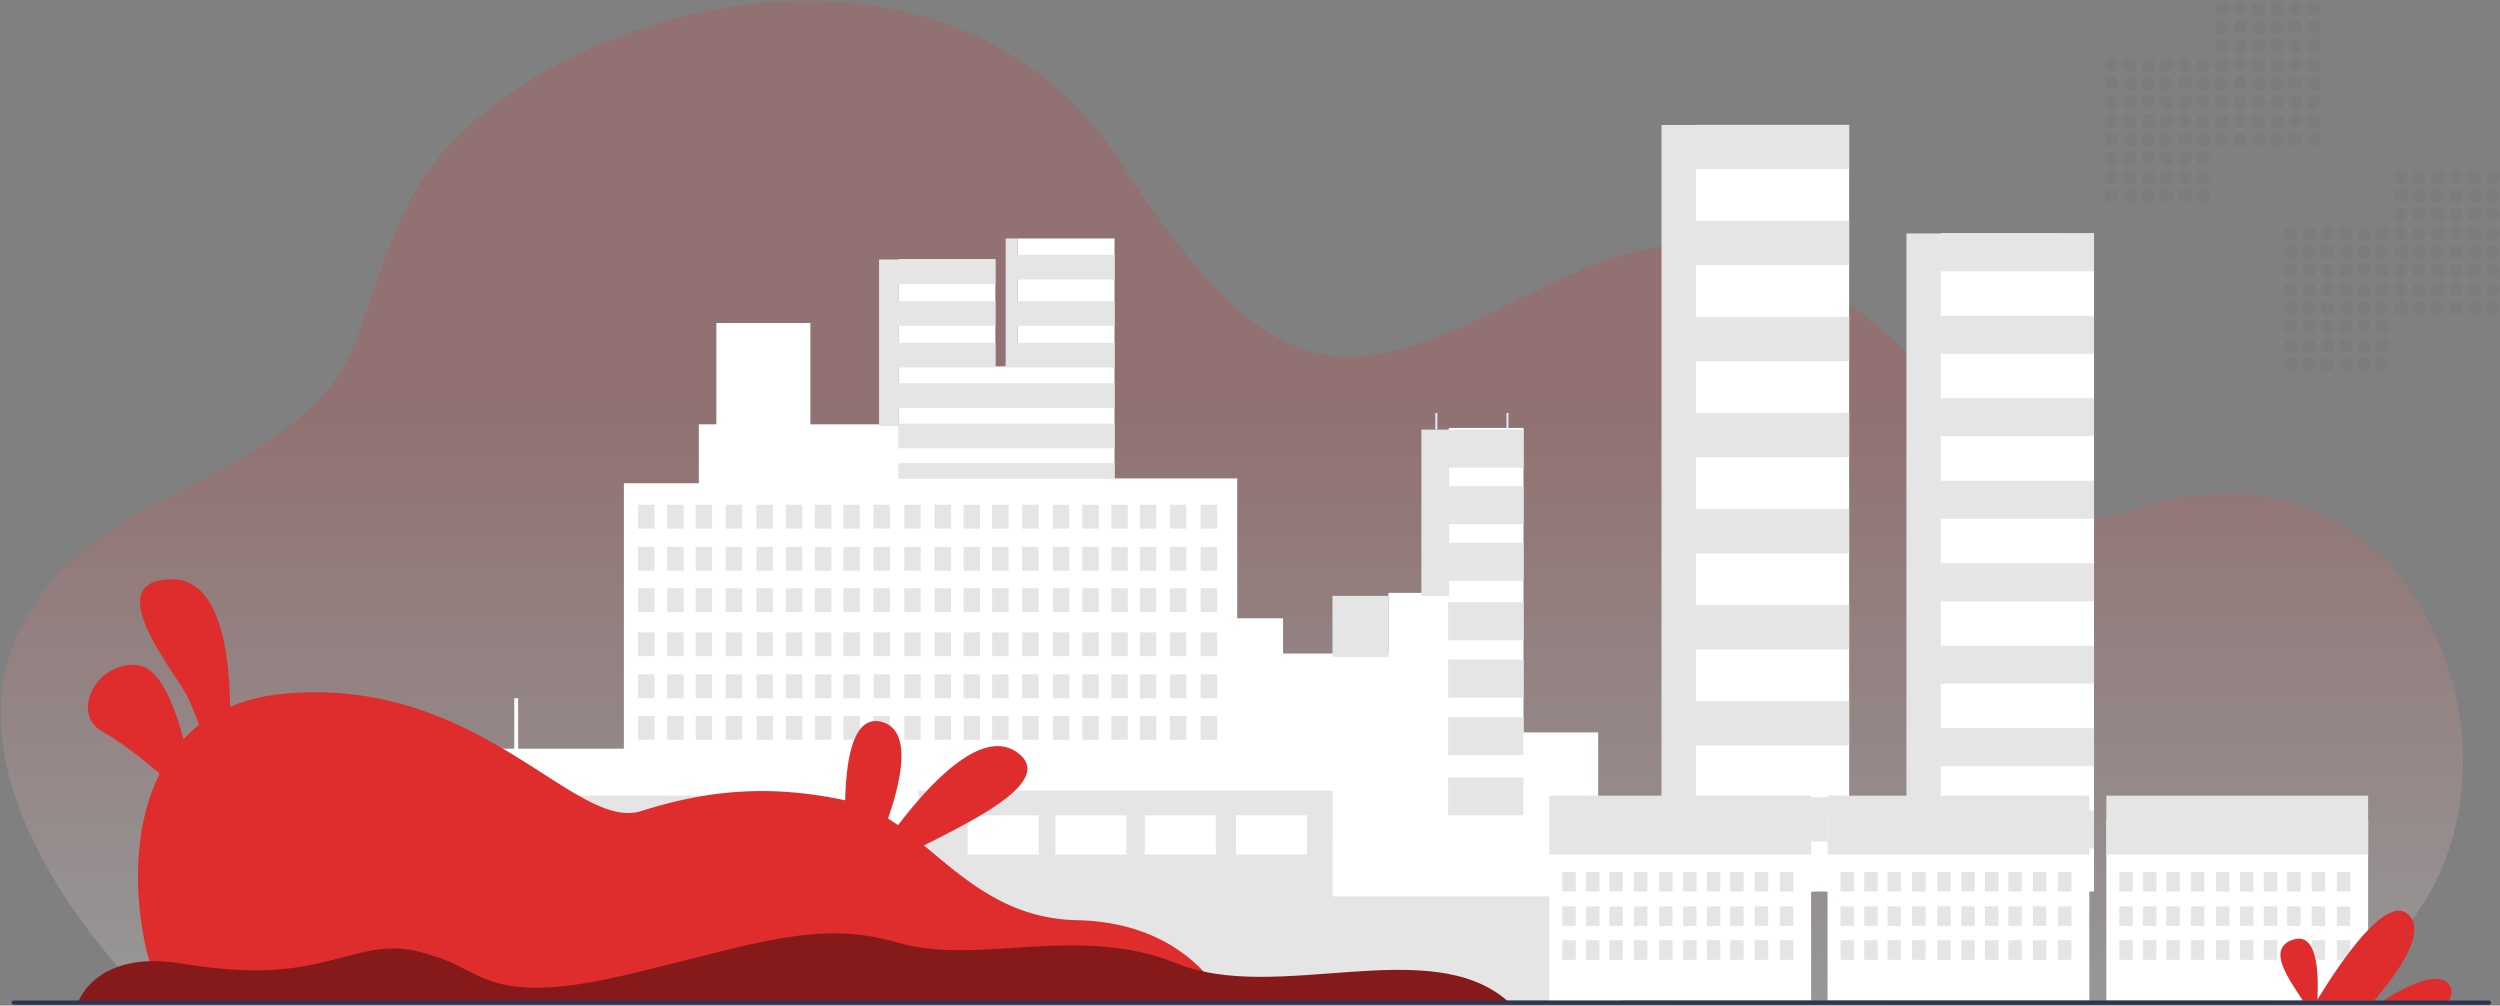 <svg xmlns="http://www.w3.org/2000/svg" width="1089" height="438"><rect width="100%" height="100%" fill="#808080" stroke="none"/><defs><linearGradient id="a" x1="536.61" x2="536.61" y1=".4" y2="436.01" gradientUnits="userSpaceOnUse"><stop offset=".4" stop-color="#df2c2c"/><stop offset="1" stop-color="#fff"/></linearGradient></defs><path fill="#5f5f5f" fill-opacity=".1" d="M922.75 28.21c0 1.69-1.343 3.06-3 3.06s-3-1.37-3-3.06 1.343-3.06 3-3.06 3 1.37 3 3.06zm8 0c0 1.69-1.343 3.06-3 3.06s-3-1.37-3-3.06 1.343-3.06 3-3.06 3 1.37 3 3.06zm8 0c0 1.69-1.343 3.06-3 3.06s-3-1.37-3-3.06 1.343-3.06 3-3.06 3 1.37 3 3.06zm8 0c0 1.69-1.343 3.06-3 3.06s-3-1.37-3-3.06 1.343-3.06 3-3.06 3 1.37 3 3.06zm8 0c0 1.69-1.343 3.06-3 3.06s-3-1.37-3-3.06 1.343-3.06 3-3.06 3 1.37 3 3.06zm8 0c0 1.69-1.343 3.06-3 3.06s-3-1.37-3-3.06 1.343-3.06 3-3.06 3 1.37 3 3.06zm-40 8.149c0 1.69-1.343 3.059-3 3.059s-3-1.37-3-3.06c0-1.689 1.343-3.058 3-3.058s3 1.37 3 3.059zm8 0c0 1.69-1.343 3.059-3 3.059s-3-1.37-3-3.06c0-1.689 1.343-3.058 3-3.058s3 1.37 3 3.059zm8 0c0 1.69-1.343 3.059-3 3.059s-3-1.37-3-3.06c0-1.689 1.343-3.058 3-3.058s3 1.37 3 3.059zm8 0c0 1.69-1.343 3.059-3 3.059s-3-1.37-3-3.06c0-1.689 1.343-3.058 3-3.058s3 1.37 3 3.059zm8 0c0 1.69-1.343 3.059-3 3.059s-3-1.37-3-3.06c0-1.689 1.343-3.058 3-3.058s3 1.37 3 3.059zm8 0c0 1.69-1.343 3.059-3 3.059s-3-1.37-3-3.06c0-1.689 1.343-3.058 3-3.058s3 1.37 3 3.059zm-40 8.161c0 1.689-1.343 3.058-3 3.058s-3-1.37-3-3.059c0-1.69 1.343-3.059 3-3.059s3 1.37 3 3.06zm8 0c0 1.689-1.343 3.058-3 3.058s-3-1.37-3-3.059c0-1.69 1.343-3.059 3-3.059s3 1.37 3 3.06zm8 0c0 1.689-1.343 3.058-3 3.058s-3-1.37-3-3.059c0-1.69 1.343-3.059 3-3.059s3 1.37 3 3.06zm8 0c0 1.689-1.343 3.058-3 3.058s-3-1.37-3-3.059c0-1.69 1.343-3.059 3-3.059s3 1.37 3 3.06zm8 0c0 1.689-1.343 3.058-3 3.058s-3-1.37-3-3.059c0-1.69 1.343-3.059 3-3.059s3 1.37 3 3.06zm8 0c0 1.689-1.343 3.058-3 3.058s-3-1.37-3-3.059c0-1.69 1.343-3.059 3-3.059s3 1.37 3 3.06zm-40 8.149c0 1.689-1.343 3.058-3 3.058s-3-1.37-3-3.058c0-1.69 1.343-3.059 3-3.059s3 1.37 3 3.059zm8 0c0 1.689-1.343 3.058-3 3.058s-3-1.37-3-3.058c0-1.69 1.343-3.059 3-3.059s3 1.37 3 3.059zm8 0c0 1.689-1.343 3.058-3 3.058s-3-1.37-3-3.058c0-1.69 1.343-3.059 3-3.059s3 1.37 3 3.059zm8 0c0 1.689-1.343 3.058-3 3.058s-3-1.37-3-3.058c0-1.69 1.343-3.059 3-3.059s3 1.37 3 3.059zm8 0c0 1.689-1.343 3.058-3 3.058s-3-1.37-3-3.058c0-1.69 1.343-3.059 3-3.059s3 1.37 3 3.059zm8 0c0 1.689-1.343 3.058-3 3.058s-3-1.37-3-3.058c0-1.69 1.343-3.059 3-3.059s3 1.37 3 3.059zm-40 8.161c0 1.69-1.343 3.06-3 3.06s-3-1.37-3-3.06 1.343-3.06 3-3.06 3 1.37 3 3.06zm8 0c0 1.69-1.343 3.06-3 3.06s-3-1.37-3-3.06 1.343-3.06 3-3.06 3 1.37 3 3.06zm8 0c0 1.69-1.343 3.06-3 3.06s-3-1.37-3-3.06 1.343-3.06 3-3.06 3 1.37 3 3.06zm8 0c0 1.69-1.343 3.06-3 3.06s-3-1.37-3-3.06 1.343-3.06 3-3.06 3 1.37 3 3.06zm8 0c0 1.69-1.343 3.06-3 3.06s-3-1.37-3-3.06 1.343-3.06 3-3.06 3 1.37 3 3.06zm8 0c0 1.69-1.343 3.06-3 3.06s-3-1.37-3-3.06 1.343-3.06 3-3.06 3 1.37 3 3.06zm-40 8.16c0 1.69-1.343 3.06-3 3.06s-3-1.37-3-3.06 1.343-3.06 3-3.06 3 1.37 3 3.06zm8 0c0 1.69-1.343 3.06-3 3.06s-3-1.37-3-3.06 1.343-3.06 3-3.06 3 1.37 3 3.06zm8 0c0 1.69-1.343 3.06-3 3.06s-3-1.37-3-3.06 1.343-3.06 3-3.06 3 1.37 3 3.06zm8 0c0 1.69-1.343 3.06-3 3.06s-3-1.37-3-3.06 1.343-3.06 3-3.06 3 1.37 3 3.06zm8 0c0 1.69-1.343 3.06-3 3.06s-3-1.37-3-3.06 1.343-3.06 3-3.06 3 1.37 3 3.06zm8 0c0 1.69-1.343 3.06-3 3.06s-3-1.37-3-3.06 1.343-3.06 3-3.06 3 1.37 3 3.06zm-40 8.15c0 1.69-1.343 3.06-3 3.06s-3-1.37-3-3.06 1.343-3.06 3-3.06 3 1.37 3 3.06zm8 0c0 1.69-1.343 3.06-3 3.06s-3-1.37-3-3.06 1.343-3.06 3-3.06 3 1.37 3 3.06zm8 0c0 1.69-1.343 3.06-3 3.06s-3-1.37-3-3.06 1.343-3.06 3-3.06 3 1.37 3 3.06zm8 0c0 1.69-1.343 3.06-3 3.06s-3-1.37-3-3.06 1.343-3.06 3-3.06 3 1.37 3 3.06zm8 0c0 1.69-1.343 3.06-3 3.06s-3-1.37-3-3.06 1.343-3.06 3-3.06 3 1.37 3 3.06zm8 0c0 1.69-1.343 3.06-3 3.06s-3-1.37-3-3.06 1.343-3.06 3-3.06 3 1.37 3 3.06zm-40 8.16c0 1.69-1.343 3.06-3 3.06s-3-1.37-3-3.06 1.343-3.06 3-3.06 3 1.37 3 3.06zm8 0c0 1.69-1.343 3.06-3 3.06s-3-1.37-3-3.06 1.343-3.06 3-3.06 3 1.37 3 3.06zm8 0c0 1.69-1.343 3.06-3 3.06s-3-1.37-3-3.06 1.343-3.06 3-3.06 3 1.37 3 3.06zm8 0c0 1.69-1.343 3.06-3 3.06s-3-1.37-3-3.06 1.343-3.06 3-3.06 3 1.37 3 3.06zm8 0c0 1.69-1.343 3.06-3 3.06s-3-1.37-3-3.06 1.343-3.06 3-3.06 3 1.37 3 3.06zm8 0c0 1.69-1.343 3.06-3 3.06s-3-1.37-3-3.06 1.343-3.06 3-3.06 3 1.37 3 3.06zm8-81.561c0 1.689-1.343 3.058-3 3.058s-3-1.37-3-3.058c0-1.69 1.343-3.059 3-3.059s3 1.37 3 3.059zm8 0c0 1.689-1.343 3.058-3 3.058s-3-1.37-3-3.058c0-1.69 1.343-3.059 3-3.059s3 1.37 3 3.059zm8 0c0 1.689-1.343 3.058-3 3.058s-3-1.37-3-3.058c0-1.69 1.343-3.059 3-3.059s3 1.37 3 3.059zm8 0c0 1.689-1.343 3.058-3 3.058s-3-1.37-3-3.058c0-1.69 1.343-3.059 3-3.059s3 1.37 3 3.059zm8 0c0 1.689-1.343 3.058-3 3.058s-3-1.37-3-3.058c0-1.69 1.343-3.059 3-3.059s3 1.37 3 3.059zm8 0c0 1.689-1.343 3.058-3 3.058s-3-1.37-3-3.058c0-1.69 1.343-3.059 3-3.059s3 1.37 3 3.059zm-40 8.161c0 1.69-1.343 3.06-3 3.06s-3-1.37-3-3.06 1.343-3.06 3-3.06 3 1.37 3 3.06zm8 0c0 1.69-1.343 3.06-3 3.06s-3-1.37-3-3.06 1.343-3.06 3-3.06 3 1.37 3 3.06zm8 0c0 1.69-1.343 3.06-3 3.06s-3-1.37-3-3.06 1.343-3.06 3-3.06 3 1.37 3 3.06zm8 0c0 1.69-1.343 3.06-3 3.06s-3-1.37-3-3.06 1.343-3.06 3-3.06 3 1.37 3 3.06zm8 0c0 1.69-1.343 3.06-3 3.06s-3-1.37-3-3.06 1.343-3.06 3-3.06 3 1.37 3 3.06zm8 0c0 1.69-1.343 3.06-3 3.06s-3-1.37-3-3.06 1.343-3.06 3-3.06 3 1.37 3 3.06zm-40 8.15c0 1.69-1.343 3.06-3 3.06s-3-1.37-3-3.06 1.343-3.06 3-3.06 3 1.37 3 3.06zm8 0c0 1.69-1.343 3.06-3 3.06s-3-1.37-3-3.06 1.343-3.06 3-3.06 3 1.37 3 3.06zm8 0c0 1.69-1.343 3.06-3 3.06s-3-1.37-3-3.06 1.343-3.06 3-3.06 3 1.37 3 3.06zm8 0c0 1.69-1.343 3.06-3 3.06s-3-1.37-3-3.06 1.343-3.06 3-3.06 3 1.37 3 3.06zm8 0c0 1.69-1.343 3.06-3 3.06s-3-1.37-3-3.06 1.343-3.06 3-3.06 3 1.37 3 3.06zm8 0c0 1.69-1.343 3.06-3 3.06s-3-1.37-3-3.06 1.343-3.06 3-3.06 3 1.37 3 3.06zm-40 8.16c0 1.69-1.343 3.06-3 3.06s-3-1.37-3-3.06 1.343-3.06 3-3.06 3 1.37 3 3.06zm8 0c0 1.69-1.343 3.06-3 3.06s-3-1.37-3-3.06 1.343-3.06 3-3.06 3 1.37 3 3.06zm8 0c0 1.69-1.343 3.06-3 3.06s-3-1.37-3-3.06 1.343-3.06 3-3.06 3 1.37 3 3.06zm8 0c0 1.69-1.343 3.06-3 3.06s-3-1.37-3-3.06 1.343-3.06 3-3.06 3 1.37 3 3.06zm8 0c0 1.69-1.343 3.06-3 3.06s-3-1.37-3-3.06 1.343-3.06 3-3.06 3 1.37 3 3.06zm8 0c0 1.69-1.343 3.06-3 3.06s-3-1.37-3-3.06 1.343-3.06 3-3.06 3 1.37 3 3.06zm-40 8.15c0 1.689-1.343 3.059-3 3.059s-3-1.37-3-3.06 1.343-3.059 3-3.059 3 1.37 3 3.06zm8 0c0 1.689-1.343 3.059-3 3.059s-3-1.37-3-3.06 1.343-3.059 3-3.059 3 1.37 3 3.06zm8 0c0 1.689-1.343 3.059-3 3.059s-3-1.37-3-3.06 1.343-3.059 3-3.059 3 1.37 3 3.06zm8 0c0 1.689-1.343 3.059-3 3.059s-3-1.37-3-3.06 1.343-3.059 3-3.059 3 1.37 3 3.06zm8 0c0 1.689-1.343 3.059-3 3.059s-3-1.37-3-3.06 1.343-3.059 3-3.059 3 1.37 3 3.06zm8 0c0 1.689-1.343 3.059-3 3.059s-3-1.37-3-3.06 1.343-3.059 3-3.059 3 1.37 3 3.06zm-40 8.16c0 1.689-1.343 3.058-3 3.058s-3-1.37-3-3.059c0-1.69 1.343-3.059 3-3.059s3 1.37 3 3.06zm8 0c0 1.689-1.343 3.058-3 3.058s-3-1.37-3-3.059c0-1.69 1.343-3.059 3-3.059s3 1.37 3 3.06zm8 0c0 1.689-1.343 3.058-3 3.058s-3-1.37-3-3.059c0-1.69 1.343-3.059 3-3.059s3 1.37 3 3.06zm8 0c0 1.689-1.343 3.058-3 3.058s-3-1.37-3-3.059c0-1.69 1.343-3.059 3-3.059s3 1.37 3 3.06zm8 0c0 1.689-1.343 3.058-3 3.058s-3-1.37-3-3.059c0-1.69 1.343-3.059 3-3.059s3 1.37 3 3.06zm8 0c0 1.689-1.343 3.058-3 3.058s-3-1.37-3-3.059c0-1.69 1.343-3.059 3-3.059s3 1.37 3 3.06zm-40 8.149c0 1.689-1.343 3.058-3 3.058s-3-1.37-3-3.058c0-1.69 1.343-3.059 3-3.059s3 1.37 3 3.059zm8 0c0 1.689-1.343 3.058-3 3.058s-3-1.37-3-3.058c0-1.69 1.343-3.059 3-3.059s3 1.37 3 3.059zm8 0c0 1.689-1.343 3.058-3 3.058s-3-1.37-3-3.058c0-1.69 1.343-3.059 3-3.059s3 1.37 3 3.059zm8 0c0 1.689-1.343 3.058-3 3.058s-3-1.37-3-3.058c0-1.69 1.343-3.059 3-3.059s3 1.37 3 3.059zm8 0c0 1.689-1.343 3.058-3 3.058s-3-1.37-3-3.058c0-1.69 1.343-3.059 3-3.059s3 1.37 3 3.059zm8 0c0 1.689-1.343 3.058-3 3.058s-3-1.37-3-3.058c0-1.69 1.343-3.059 3-3.059s3 1.37 3 3.059zm-40 8.161c0 1.69-1.343 3.06-3 3.06s-3-1.37-3-3.06 1.343-3.06 3-3.06 3 1.37 3 3.06zm8 0c0 1.69-1.343 3.06-3 3.06s-3-1.37-3-3.06 1.343-3.06 3-3.06 3 1.37 3 3.06zm8 0c0 1.69-1.343 3.06-3 3.06s-3-1.37-3-3.06 1.343-3.06 3-3.06 3 1.37 3 3.06zm8 0c0 1.69-1.343 3.06-3 3.06s-3-1.37-3-3.06 1.343-3.06 3-3.06 3 1.37 3 3.06zm8 0c0 1.69-1.343 3.06-3 3.06s-3-1.37-3-3.06 1.343-3.06 3-3.06 3 1.37 3 3.06zm8 0c0 1.69-1.343 3.06-3 3.06s-3-1.37-3-3.06 1.343-3.06 3-3.06 3 1.37 3 3.06zm-10 40.78c0 1.69-1.343 3.06-3 3.06s-3-1.37-3-3.06 1.343-3.06 3-3.06 3 1.37 3 3.06zm8 0c0 1.69-1.343 3.06-3 3.06s-3-1.37-3-3.06 1.343-3.06 3-3.06 3 1.37 3 3.06zm8 0c0 1.69-1.343 3.06-3 3.06s-3-1.37-3-3.06 1.343-3.06 3-3.06 3 1.37 3 3.06zm8 0c0 1.69-1.343 3.06-3 3.06s-3-1.37-3-3.06 1.343-3.06 3-3.06 3 1.37 3 3.06zm8 0c0 1.69-1.343 3.06-3 3.06s-3-1.37-3-3.06 1.343-3.06 3-3.06 3 1.37 3 3.06zm8 0c0 1.69-1.343 3.06-3 3.06s-3-1.37-3-3.06 1.343-3.06 3-3.06 3 1.37 3 3.06zm-40 8.16c0 1.69-1.343 3.06-3 3.06s-3-1.37-3-3.06 1.343-3.06 3-3.06 3 1.37 3 3.06zm8 0c0 1.69-1.343 3.06-3 3.06s-3-1.37-3-3.06 1.343-3.06 3-3.06 3 1.37 3 3.06zm8 0c0 1.69-1.343 3.06-3 3.06s-3-1.37-3-3.06 1.343-3.06 3-3.06 3 1.37 3 3.06zm8 0c0 1.69-1.343 3.06-3 3.06s-3-1.37-3-3.06 1.343-3.06 3-3.06 3 1.37 3 3.06zm8 0c0 1.69-1.343 3.06-3 3.06s-3-1.37-3-3.06 1.343-3.06 3-3.06 3 1.37 3 3.06zm8 0c0 1.69-1.343 3.06-3 3.06s-3-1.37-3-3.06 1.343-3.06 3-3.06 3 1.37 3 3.06zm-40 8.15c0 1.69-1.343 3.06-3 3.06s-3-1.37-3-3.06 1.343-3.06 3-3.06 3 1.37 3 3.06zm8 0c0 1.69-1.343 3.06-3 3.06s-3-1.37-3-3.06 1.343-3.06 3-3.06 3 1.37 3 3.06zm8 0c0 1.69-1.343 3.06-3 3.06s-3-1.37-3-3.06 1.343-3.06 3-3.06 3 1.37 3 3.06zm8 0c0 1.69-1.343 3.06-3 3.06s-3-1.37-3-3.06 1.343-3.06 3-3.06 3 1.37 3 3.06zm8 0c0 1.69-1.343 3.06-3 3.06s-3-1.37-3-3.06 1.343-3.06 3-3.06 3 1.37 3 3.06zm8 0c0 1.69-1.343 3.06-3 3.06s-3-1.37-3-3.06 1.343-3.06 3-3.06 3 1.37 3 3.06zm-40 8.16c0 1.689-1.343 3.059-3 3.059s-3-1.37-3-3.06 1.343-3.059 3-3.059 3 1.37 3 3.06zm8 0c0 1.689-1.343 3.059-3 3.059s-3-1.37-3-3.06 1.343-3.059 3-3.059 3 1.37 3 3.06zm8 0c0 1.689-1.343 3.059-3 3.059s-3-1.37-3-3.06 1.343-3.059 3-3.059 3 1.37 3 3.06zm8 0c0 1.689-1.343 3.059-3 3.059s-3-1.37-3-3.06 1.343-3.059 3-3.059 3 1.37 3 3.06zm8 0c0 1.689-1.343 3.059-3 3.059s-3-1.37-3-3.06 1.343-3.059 3-3.059 3 1.37 3 3.06zm8 0c0 1.689-1.343 3.059-3 3.059s-3-1.37-3-3.06 1.343-3.059 3-3.059 3 1.37 3 3.06zm-40 8.15c0 1.69-1.343 3.06-3 3.06s-3-1.37-3-3.06 1.343-3.06 3-3.06 3 1.37 3 3.06zm8 0c0 1.69-1.343 3.06-3 3.06s-3-1.37-3-3.06 1.343-3.06 3-3.06 3 1.37 3 3.06zm8 0c0 1.69-1.343 3.06-3 3.06s-3-1.37-3-3.06 1.343-3.06 3-3.06 3 1.37 3 3.06zm8 0c0 1.69-1.343 3.06-3 3.06s-3-1.37-3-3.06 1.343-3.06 3-3.06 3 1.37 3 3.06zm8 0c0 1.69-1.343 3.06-3 3.06s-3-1.37-3-3.06 1.343-3.06 3-3.06 3 1.37 3 3.06zm8 0c0 1.69-1.343 3.06-3 3.06s-3-1.37-3-3.06 1.343-3.06 3-3.06 3 1.37 3 3.06zm-40 8.16c0 1.69-1.343 3.06-3 3.06s-3-1.37-3-3.06 1.343-3.06 3-3.06 3 1.37 3 3.06zm8 0c0 1.69-1.343 3.06-3 3.06s-3-1.37-3-3.06 1.343-3.06 3-3.06 3 1.37 3 3.06zm8 0c0 1.69-1.343 3.06-3 3.06s-3-1.37-3-3.06 1.343-3.06 3-3.06 3 1.37 3 3.06zm8 0c0 1.69-1.343 3.06-3 3.06s-3-1.37-3-3.06 1.343-3.06 3-3.06 3 1.37 3 3.06zm8 0c0 1.69-1.343 3.06-3 3.06s-3-1.37-3-3.06 1.343-3.06 3-3.06 3 1.37 3 3.06zm8 0c0 1.69-1.343 3.06-3 3.06s-3-1.37-3-3.06 1.343-3.06 3-3.06 3 1.37 3 3.06zm-40 8.16c0 1.69-1.343 3.06-3 3.06s-3-1.37-3-3.06 1.343-3.06 3-3.06 3 1.37 3 3.06zm8 0c0 1.69-1.343 3.06-3 3.06s-3-1.37-3-3.06 1.343-3.06 3-3.06 3 1.37 3 3.06zm8 0c0 1.69-1.343 3.06-3 3.06s-3-1.37-3-3.06 1.343-3.06 3-3.06 3 1.37 3 3.06zm8 0c0 1.69-1.343 3.06-3 3.06s-3-1.37-3-3.06 1.343-3.06 3-3.06 3 1.37 3 3.06zm8 0c0 1.69-1.343 3.06-3 3.06s-3-1.37-3-3.06 1.343-3.06 3-3.06 3 1.37 3 3.06zm8 0c0 1.69-1.343 3.06-3 3.06s-3-1.37-3-3.06 1.343-3.06 3-3.06 3 1.37 3 3.06zm-40 8.15c0 1.69-1.343 3.06-3 3.06s-3-1.37-3-3.06 1.343-3.06 3-3.06 3 1.37 3 3.06zm8 0c0 1.69-1.343 3.06-3 3.06s-3-1.37-3-3.06 1.343-3.06 3-3.06 3 1.37 3 3.06zm8 0c0 1.69-1.343 3.06-3 3.06s-3-1.37-3-3.06 1.343-3.06 3-3.06 3 1.37 3 3.06zm8 0c0 1.69-1.343 3.06-3 3.06s-3-1.37-3-3.06 1.343-3.06 3-3.06 3 1.37 3 3.06zm8 0c0 1.69-1.343 3.06-3 3.06s-3-1.37-3-3.06 1.343-3.06 3-3.06 3 1.37 3 3.06zm8 0c0 1.69-1.343 3.06-3 3.06s-3-1.37-3-3.06 1.343-3.06 3-3.06 3 1.37 3 3.06zm8-81.56c0 1.69-1.343 3.06-3 3.06s-3-1.37-3-3.06 1.343-3.06 3-3.06 3 1.37 3 3.06zm8 0c0 1.69-1.343 3.06-3 3.06s-3-1.37-3-3.06 1.343-3.06 3-3.06 3 1.37 3 3.06zm8 0c0 1.69-1.343 3.06-3 3.06s-3-1.37-3-3.06 1.343-3.06 3-3.06 3 1.37 3 3.06zm8 0c0 1.69-1.343 3.06-3 3.06s-3-1.37-3-3.06 1.343-3.06 3-3.06 3 1.37 3 3.06zm8 0c0 1.69-1.343 3.06-3 3.06s-3-1.37-3-3.06 1.343-3.06 3-3.06 3 1.37 3 3.06zm8 0c0 1.69-1.343 3.06-3 3.06s-3-1.37-3-3.06 1.343-3.06 3-3.06 3 1.37 3 3.06zm-40 8.16c0 1.69-1.343 3.06-3 3.06s-3-1.37-3-3.06 1.343-3.06 3-3.06 3 1.37 3 3.06zm8 0c0 1.69-1.343 3.06-3 3.06s-3-1.37-3-3.06 1.343-3.06 3-3.06 3 1.37 3 3.06zm8 0c0 1.69-1.343 3.06-3 3.06s-3-1.37-3-3.06 1.343-3.06 3-3.06 3 1.37 3 3.06zm8 0c0 1.69-1.343 3.06-3 3.06s-3-1.37-3-3.06 1.343-3.06 3-3.06 3 1.37 3 3.06zm8 0c0 1.69-1.343 3.06-3 3.06s-3-1.37-3-3.06 1.343-3.06 3-3.06 3 1.37 3 3.06zm8 0c0 1.69-1.343 3.06-3 3.06s-3-1.37-3-3.06 1.343-3.06 3-3.06 3 1.37 3 3.06zm-40 8.15c0 1.689-1.343 3.058-3 3.058s-3-1.37-3-3.059c0-1.69 1.343-3.059 3-3.059s3 1.37 3 3.06zm8 0c0 1.689-1.343 3.058-3 3.058s-3-1.37-3-3.059c0-1.69 1.343-3.059 3-3.059s3 1.37 3 3.06zm8 0c0 1.689-1.343 3.058-3 3.058s-3-1.37-3-3.059c0-1.69 1.343-3.059 3-3.059s3 1.37 3 3.06zm8 0c0 1.689-1.343 3.058-3 3.058s-3-1.37-3-3.059c0-1.69 1.343-3.059 3-3.059s3 1.37 3 3.06zm8 0c0 1.689-1.343 3.058-3 3.058s-3-1.37-3-3.059c0-1.69 1.343-3.059 3-3.059s3 1.37 3 3.06zm8 0c0 1.689-1.343 3.058-3 3.058s-3-1.37-3-3.059c0-1.69 1.343-3.059 3-3.059s3 1.37 3 3.06zm-40 8.16c0 1.69-1.343 3.06-3 3.06s-3-1.37-3-3.06 1.343-3.06 3-3.06 3 1.37 3 3.06zm8 0c0 1.69-1.343 3.06-3 3.06s-3-1.37-3-3.06 1.343-3.06 3-3.06 3 1.37 3 3.06zm8 0c0 1.69-1.343 3.06-3 3.06s-3-1.37-3-3.06 1.343-3.06 3-3.06 3 1.37 3 3.06zm8 0c0 1.69-1.343 3.06-3 3.06s-3-1.37-3-3.06 1.343-3.06 3-3.06 3 1.37 3 3.06zm8 0c0 1.69-1.343 3.06-3 3.06s-3-1.37-3-3.06 1.343-3.06 3-3.06 3 1.37 3 3.06zm8 0c0 1.69-1.343 3.06-3 3.06s-3-1.37-3-3.06 1.343-3.06 3-3.06 3 1.37 3 3.06zm-40 8.16c0 1.69-1.343 3.06-3 3.06s-3-1.37-3-3.06 1.343-3.06 3-3.06 3 1.37 3 3.06zm8 0c0 1.69-1.343 3.06-3 3.06s-3-1.37-3-3.06 1.343-3.06 3-3.06 3 1.37 3 3.06zm8 0c0 1.69-1.343 3.06-3 3.06s-3-1.37-3-3.06 1.343-3.06 3-3.06 3 1.37 3 3.06zm8 0c0 1.69-1.343 3.06-3 3.06s-3-1.37-3-3.06 1.343-3.06 3-3.06 3 1.37 3 3.06zm8 0c0 1.69-1.343 3.06-3 3.06s-3-1.37-3-3.06 1.343-3.06 3-3.06 3 1.37 3 3.06zm8 0c0 1.69-1.343 3.06-3 3.06s-3-1.37-3-3.06 1.343-3.06 3-3.06 3 1.37 3 3.06zm-40 8.15c0 1.69-1.343 3.06-3 3.06s-3-1.37-3-3.06 1.343-3.06 3-3.06 3 1.37 3 3.06zm8 0c0 1.69-1.343 3.06-3 3.06s-3-1.37-3-3.06 1.343-3.06 3-3.06 3 1.37 3 3.06zm8 0c0 1.69-1.343 3.06-3 3.06s-3-1.37-3-3.06 1.343-3.06 3-3.06 3 1.37 3 3.06zm8 0c0 1.69-1.343 3.06-3 3.06s-3-1.37-3-3.06 1.343-3.06 3-3.06 3 1.37 3 3.06zm8 0c0 1.69-1.343 3.06-3 3.06s-3-1.37-3-3.06 1.343-3.06 3-3.06 3 1.37 3 3.06zm8 0c0 1.69-1.343 3.06-3 3.06s-3-1.37-3-3.06 1.343-3.06 3-3.06 3 1.37 3 3.06zm-40 8.16c0 1.689-1.343 3.059-3 3.059s-3-1.37-3-3.06 1.343-3.059 3-3.059 3 1.37 3 3.06zm8 0c0 1.689-1.343 3.059-3 3.059s-3-1.37-3-3.06 1.343-3.059 3-3.059 3 1.37 3 3.06zm8 0c0 1.689-1.343 3.059-3 3.059s-3-1.37-3-3.06 1.343-3.059 3-3.059 3 1.37 3 3.06zm8 0c0 1.689-1.343 3.059-3 3.059s-3-1.37-3-3.06 1.343-3.059 3-3.059 3 1.37 3 3.06zm8 0c0 1.689-1.343 3.059-3 3.059s-3-1.37-3-3.06 1.343-3.059 3-3.059 3 1.37 3 3.06zm8 0c0 1.689-1.343 3.059-3 3.059s-3-1.37-3-3.06 1.343-3.059 3-3.059 3 1.37 3 3.06zm-40 8.15c0 1.69-1.343 3.06-3 3.06s-3-1.37-3-3.06 1.343-3.06 3-3.06 3 1.37 3 3.06zm8 0c0 1.69-1.343 3.06-3 3.06s-3-1.37-3-3.06 1.343-3.06 3-3.06 3 1.37 3 3.06zm8 0c0 1.69-1.343 3.06-3 3.06s-3-1.37-3-3.06 1.343-3.06 3-3.06 3 1.37 3 3.06zm8 0c0 1.69-1.343 3.06-3 3.06s-3-1.37-3-3.06 1.343-3.06 3-3.06 3 1.37 3 3.06zm8 0c0 1.69-1.343 3.06-3 3.06s-3-1.37-3-3.06 1.343-3.06 3-3.06 3 1.37 3 3.06zm8 0c0 1.69-1.343 3.06-3 3.06s-3-1.37-3-3.06 1.343-3.06 3-3.06 3 1.37 3 3.06z"/><path fill="url(#a)" d="M64.215 434.858s-148.07-140.327 6.638-216.949c98.069-48.587 74.593-60.664 106.246-127.754 38.805-82.24 231.593-143.929 312.161-17.82 59.324 92.827 92.999 90.84 136.3 74.572 49.638-18.659 92.728-58.863 151.66-31.077 84.671 39.925 96.892 124.867 150.965 106.363 144.715-49.58 201.725 167.897 73.115 213.814z" opacity=".18"/><path fill="#e5e5e5" d="M790.497 54.45H723.75v333.898h66.747z"/><path fill="#fff" d="M805.487 54.45H738.74v333.898h66.747z"/><path fill="#e5e5e5" d="M805.497 54.36H738.78v19.28h66.717zm0 41.85H738.78v19.28h66.717zm0 41.85H738.78v19.279h66.717zm0 41.81H738.78v19.28h66.717zm0 41.85H738.78V241h66.717zm0 41.85H738.78v19.28h66.717zm0 41.85H738.78v19.28h66.717zm0 41.85H738.78v19.28h66.717zm91.7-245.57H830.45v286.648h66.747z"/><path fill="#fff" d="M912.157 101.7H845.41v286.648h66.747z"/><path fill="#e5e5e5" d="M912.157 101.61H845.44v16.579h66.717zm0 35.92H845.44v16.578h66.717zm0 35.92H845.44v16.579h66.717zm0 35.95H845.44v16.579h66.717zm0 35.92H845.44v16.578h66.717zm0 35.92H845.44v16.579h66.717zm0 35.92H845.44v16.579h66.717zm0 35.92H845.44v16.58h66.717z"/><path fill="#dceaf9" d="M687.65 420.002h27.942V378.09H687.65z"/><path fill="#fff" d="M304.41 210.523v-25.675h7.634V140.7h40.977v44.148h38.292v-71.934h42.276v46.693h9.625V103.88h42.276v104.5h53.439v60.943h19.976v15.368h45.866V258.24h26.343V186.4h32.529v132.628h32.528v115.397H271.76V210.523z"/><path fill="#e5e5e5" d="M663.64 187.14h-32.83v16.58h32.83zm0 24.65h-32.83v16.579h32.83zm0 24.65h-32.83v16.579h32.83zm0 25.86h-32.83v16.578h32.83zm0 25.02h-32.83v16.579h32.83zm0 25.06h-32.83v16.58h32.83zm0 26.2h-32.83v16.58h32.83z"/><path fill="#e5e5e5" d="M631.26 187.14h-12.1v72.461h12.1zm-26.489 72.43H580.42v26.669h24.351zM391.309 113.03h-8.389v72.523h8.389zm51.901-9.15h-5.16v56.192h5.16zm42.275 7.1H443.21v10.743h42.275zm0 20.18H443.21v10.742h42.275zm0 18.17H443.21v10.742h42.275zm-51.9 0H391.31v10.742h42.275zm0-18.17H391.31v10.742h42.275zm0-18.13H391.31v10.743h42.275zm51.901 53.9H391.31v10.743h94.176zm0 17.6H391.31v10.742h94.176zm0 17.2H391.31v6.83h94.176zm44.686 18.13h-7.152v10.4h7.152zm-13.391 0h-7.151v10.4h7.151zm-13.1 0h-7.151v10.4h7.151zm-12.43 0H484.1v10.4h7.151zm-12.65 0h-7.151v10.4h7.151zm-12.79 0h-7.151v10.4h7.151zm-13.4 0h-7.151v10.4h7.151zm-13.09 0h-7.151v10.4h7.151zm-12.44 0h-7.151v10.4h7.151zm-12.64 0h-7.151v10.4h7.151zm-13.18 0h-7.151v10.4h7.151zm-13.4 0h-7.151v10.4h7.151zm-13.13 0h-7.151v10.4h7.151zm-12.4 0h-7.151v10.4h7.151zm-12.67 0h-7.151v10.4h7.151zm-12.8 0h-7.151v10.4h7.151zm-13.4 0h-7.151v10.4h7.151zm-13.089 0h-7.152v10.4h7.152zm-12.401 0h-7.151v10.4h7.151zm-12.68 0h-7.151v10.4h7.151zm245.081 18.35h-7.152v10.401h7.152zm-13.391 0h-7.151v10.401h7.151zm-13.1 0h-7.151v10.401h7.151zm-12.43 0H484.1v10.401h7.151zm-12.65 0h-7.151v10.401h7.151zm-12.79 0h-7.151v10.401h7.151zm-13.4 0h-7.151v10.401h7.151zm-13.09 0h-7.151v10.401h7.151zm-12.44 0h-7.151v10.401h7.151zm-12.64 0h-7.151v10.401h7.151zm-13.18 0h-7.151v10.401h7.151zm-13.4 0h-7.151v10.401h7.151zm-13.13 0h-7.151v10.401h7.151zm-12.4 0h-7.151v10.401h7.151zm-12.67 0h-7.151v10.401h7.151zm-12.8 0h-7.151v10.401h7.151zm-13.4 0h-7.151v10.401h7.151zm-13.089 0h-7.152v10.401h7.152zm-12.401 0h-7.151v10.401h7.151zm-12.68 0h-7.151v10.401h7.151zm245.081 18.04h-7.152v10.4h7.152zm-13.391 0h-7.151v10.4h7.151zm-13.1 0h-7.151v10.4h7.151zm-12.43 0H484.1v10.4h7.151zm-12.65 0h-7.151v10.4h7.151zm-12.79 0h-7.151v10.4h7.151zm-13.4 0h-7.151v10.4h7.151zm-13.09 0h-7.151v10.4h7.151zm-12.44 0h-7.151v10.4h7.151zm-12.64 0h-7.151v10.4h7.151zm-13.18 0h-7.151v10.4h7.151zm-13.4 0h-7.151v10.4h7.151zm-13.13 0h-7.151v10.4h7.151zm-12.4 0h-7.151v10.4h7.151zm-12.67 0h-7.151v10.4h7.151zm-12.8 0h-7.151v10.4h7.151zm-13.4 0h-7.151v10.4h7.151zm-13.089 0h-7.152v10.4h7.152zm-12.401 0h-7.151v10.4h7.151zm-12.68 0h-7.151v10.4h7.151zm245.081 19.18h-7.152v10.402h7.152zm-13.391 0h-7.151v10.402h7.151zm-13.1 0h-7.151v10.402h7.151zm-12.43 0H484.1v10.402h7.151zm-12.65 0h-7.151v10.402h7.151zm-12.79 0h-7.151v10.402h7.151zm-13.4 0h-7.151v10.402h7.151zm-13.09 0h-7.151v10.402h7.151zm-12.44 0h-7.151v10.402h7.151zm-12.64 0h-7.151v10.402h7.151zm-13.18 0h-7.151v10.402h7.151zm-13.4 0h-7.151v10.402h7.151zm-13.13 0h-7.151v10.402h7.151zm-12.4 0h-7.151v10.402h7.151zm-12.67 0h-7.151v10.402h7.151zm-12.8 0h-7.151v10.402h7.151zm-13.4 0h-7.151v10.402h7.151zm-13.089 0h-7.152v10.402h7.152zm-12.401 0h-7.151v10.402h7.151zm-12.68 0h-7.151v10.402h7.151zm245.081 18.35h-7.152v10.402h7.152zm-13.391 0h-7.151v10.402h7.151zm-13.1 0h-7.151v10.402h7.151zm-12.43 0H484.1v10.402h7.151zm-12.65 0h-7.151v10.402h7.151zm-12.79 0h-7.151v10.402h7.151zm-13.4 0h-7.151v10.402h7.151zm-13.09 0h-7.151v10.402h7.151zm-12.44 0h-7.151v10.402h7.151zm-12.64 0h-7.151v10.402h7.151zm-13.18 0h-7.151v10.402h7.151zm-13.4 0h-7.151v10.402h7.151zm-13.13 0h-7.151v10.402h7.151zm-12.4 0h-7.151v10.402h7.151zm-12.67 0h-7.151v10.402h7.151zm-12.8 0h-7.151v10.402h7.151zm-13.4 0h-7.151v10.402h7.151zm-13.089 0h-7.152v10.402h7.152zm-12.401 0h-7.151v10.402h7.151zm-12.68 0h-7.151v10.402h7.151zm245.081 18.04h-7.152v10.401h7.152zm-13.391 0h-7.151v10.401h7.151zm-13.1 0h-7.151v10.401h7.151zm-12.43 0H484.1v10.401h7.151zm-12.65 0h-7.151v10.401h7.151zm-12.79 0h-7.151v10.401h7.151zm-13.4 0h-7.151v10.401h7.151zm-13.09 0h-7.151v10.401h7.151zm-12.44 0h-7.151v10.401h7.151zm-12.64 0h-7.151v10.401h7.151zm-13.18 0h-7.151v10.401h7.151zm-13.4 0h-7.151v10.401h7.151zm-13.13 0h-7.151v10.401h7.151zm-12.4 0h-7.151v10.401h7.151zm-12.67 0h-7.151v10.401h7.151zm-12.8 0h-7.151v10.401h7.151zm-13.4 0h-7.151v10.401h7.151zm-13.089 0h-7.152v10.401h7.152zm-12.401 0h-7.151v10.401h7.151zm-12.68 0h-7.151v10.401h7.151zm295.322 32.57H414.36v91.492h166.053z"/><path fill="#e5e5e5" d="M706.333 390.46H540.28v45.389h166.053zM235 435.96h166.053v-77.21H235z"/><path fill="#fff" d="M569.31 355.16h-30.93v17.075h30.93zm-39.71 0h-30.93v17.075h30.93zm-38.95 0h-30.93v17.075h30.93zm-38.2 0h-30.93v17.075h30.93z"/><path fill="#e5e5e5" d="M416.082 344.39H400.15v91.492h15.932zm-197.71-18.01H202.44v109.406h15.932z"/><path fill="#e5e5e5" d="M217.88 435.806h17.11V358.75h-17.11z"/><path fill="#dceaf9" d="M657.095 179.91h-.875v7.204h.875zm-30.99 0h-.875v7.204h.875z"/><path fill="#fff" d="M309.29 326.13h-91.4v109.686h91.4z"/><path fill="#fff" d="M225.71 304.15h-1.69v22.229h1.69zm83.581 52.75H195.26v78.888h114.031z"/><path fill="#e5e5e5" d="M309.291 346.59H195.26v25.644h114.031zm-7.777 33.25h-5.854v8.506h5.854zm-10.96 0H284.7v8.506h5.854zm-10.68 0h-5.854v8.506h5.854zm-10.17 0h-5.854v8.506h5.854zm-10.35 0H253.5v8.506h5.854zm-10.44 0h-5.854v8.506h5.854zm-10.95 0h-5.854v8.506h5.854zm-10.72 0h-5.854v8.506h5.854zm-10.13 0h-5.854v8.506h5.854zm-10.35 0h-5.854v8.506h5.854zm94.75 15h-5.854v8.508h5.854zm-10.96 0H284.7v8.508h5.854zm-10.68 0h-5.854v8.508h5.854zm-10.17 0h-5.854v8.508h5.854zm-10.35 0H253.5v8.508h5.854zm-10.44 0h-5.854v8.508h5.854zm-10.95 0h-5.854v8.508h5.854zm-10.72 0h-5.854v8.508h5.854zm-10.13 0h-5.854v8.508h5.854zm-10.35 0h-5.854v8.508h5.854zm94.75 14.74h-5.854v8.506h5.854zm-10.96 0H284.7v8.506h5.854zm-10.68 0h-5.854v8.506h5.854zm-10.17 0h-5.854v8.506h5.854zm-10.35 0H253.5v8.506h5.854zm-10.44 0h-5.854v8.506h5.854zm-10.95 0h-5.854v8.506h5.854zm-10.72 0h-5.854v8.506h5.854zm-10.13 0h-5.854v8.506h5.854zm-10.35 0h-5.854v8.506h5.854z"/><path fill="#e5e5e5" d="M300.579 353.79h-4.919v8.756h4.919zm-48.86 0H246.8v8.756h4.919zm-38.861 0h-4.918v8.756h4.918z"/><path fill="#fff" d="M788.921 356.9H674.89v78.888h114.031z"/><path fill="#e5e5e5" d="M788.921 346.59H674.89v25.644h114.031zm-7.747 33.25h-5.854v8.506h5.854zm-10.96 0h-5.854v8.506h5.854zm-10.71 0h-5.854v8.506h5.854zm-10.14 0h-5.854v8.506h5.854zm-10.35 0h-5.854v8.506h5.854zm-10.47 0h-5.854v8.506h5.854zm-10.95 0h-5.854v8.506h5.854zm-10.71 0h-5.854v8.506h5.854zm-10.14 0h-5.854v8.506h5.854zm-10.35 0h-5.854v8.506h5.854zm94.78 15h-5.854v8.508h5.854zm-10.96 0h-5.854v8.508h5.854zm-10.71 0h-5.854v8.508h5.854zm-10.14 0h-5.854v8.508h5.854zm-10.35 0h-5.854v8.508h5.854zm-10.47 0h-5.854v8.508h5.854zm-10.95 0h-5.854v8.508h5.854zm-10.71 0h-5.854v8.508h5.854zm-10.14 0h-5.854v8.508h5.854zm-10.35 0h-5.854v8.508h5.854zm94.78 14.74h-5.854v8.506h5.854zm-10.96 0h-5.854v8.506h5.854zm-10.71 0h-5.854v8.506h5.854zm-10.14 0h-5.854v8.506h5.854zm-10.35 0h-5.854v8.506h5.854zm-10.47 0h-5.854v8.506h5.854zm-10.95 0h-5.854v8.506h5.854zm-10.71 0h-5.854v8.506h5.854zm-10.14 0h-5.854v8.506h5.854zm-10.35 0h-5.854v8.506h5.854z"/><path fill="#e5e5e5" d="M780.239 353.79h-4.919v8.756h4.919zm-48.86 0h-4.919v8.756h4.919zm-38.86 0H687.6v8.756h4.919z"/><path fill="#fff" d="M910.111 356.9H796.08v78.888h114.031z"/><path fill="#e5e5e5" d="M910.111 346.59H796.08v25.644h114.031zm-7.787 33.25h-5.854v8.506h5.854zm-10.92 0h-5.854v8.506h5.854zm-10.72 0h-5.854v8.506h5.854zm-10.16 0h-5.854v8.506h5.854zm-10.32 0h-5.854v8.506h5.854zm-10.48 0h-5.854v8.506h5.854zm-10.95 0h-5.854v8.506h5.854zm-10.71 0h-5.854v8.506h5.854zm-10.14 0h-5.854v8.506h5.854zm-10.35 0h-5.854v8.506h5.854zm94.75 15h-5.854v8.508h5.854zm-10.92 0h-5.854v8.508h5.854zm-10.72 0h-5.854v8.508h5.854zm-10.16 0h-5.854v8.508h5.854zm-10.32 0h-5.854v8.508h5.854zm-10.48 0h-5.854v8.508h5.854zm-10.95 0h-5.854v8.508h5.854zm-10.71 0h-5.854v8.508h5.854zm-10.14 0h-5.854v8.508h5.854zm-10.35 0h-5.854v8.508h5.854zm94.75 14.74h-5.854v8.506h5.854zm-10.92 0h-5.854v8.506h5.854zm-10.72 0h-5.854v8.506h5.854zm-10.16 0h-5.854v8.506h5.854zm-10.32 0h-5.854v8.506h5.854zm-10.48 0h-5.854v8.506h5.854zm-10.95 0h-5.854v8.506h5.854zm-10.71 0h-5.854v8.506h5.854zm-10.14 0h-5.854v8.506h5.854zm-10.35 0h-5.854v8.506h5.854z"/><path fill="#e5e5e5" d="M901.388 353.79h-4.918v8.756h4.918zm-48.85 0h-4.918v8.756h4.918zm-38.84 0h-4.918v8.756h4.918z"/><path fill="#fff" d="M1031.561 356.9H917.53v78.888h114.031z"/><path fill="#e5e5e5" d="M1031.561 346.59H917.53v25.644h114.031zm-7.787 33.25h-5.854v8.506h5.854zm-10.95 0h-5.854v8.506h5.854zm-10.71 0h-5.854v8.506h5.854zm-10.14 0h-5.854v8.506h5.854zm-10.35 0h-5.854v8.506h5.854zm-10.44 0h-5.854v8.506h5.854zm-10.95 0h-5.854v8.506h5.854zm-10.72 0h-5.854v8.506h5.854zm-10.17 0h-5.854v8.506h5.854zm-10.32 0h-5.854v8.506h5.854zm94.75 15h-5.854v8.508h5.854zm-10.95 0h-5.854v8.508h5.854zm-10.71 0h-5.854v8.508h5.854zm-10.14 0h-5.854v8.508h5.854zm-10.35 0h-5.854v8.508h5.854zm-10.44 0h-5.854v8.508h5.854zm-10.95 0h-5.854v8.508h5.854zm-10.72 0h-5.854v8.508h5.854zm-10.17 0h-5.854v8.508h5.854zm-10.32 0h-5.854v8.508h5.854zm94.75 14.74h-5.854v8.506h5.854zm-10.95 0h-5.854v8.506h5.854zm-10.71 0h-5.854v8.506h5.854zm-10.14 0h-5.854v8.506h5.854zm-10.35 0h-5.854v8.506h5.854zm-10.44 0h-5.854v8.506h5.854zm-10.95 0h-5.854v8.506h5.854zm-10.72 0h-5.854v8.506h5.854zm-10.17 0h-5.854v8.506h5.854zm-10.32 0h-5.854v8.506h5.854z"/><path fill="#e5e5e5" d="M1022.838 353.79h-4.918v8.756h4.918zm-48.85 0h-4.918v8.756h4.918zm-38.859 0h-4.919v8.756h4.919z"/><path fill="#2e3552" d="M216.93 434.02l.03.031h1.57c-.121-.031-.272-.031-.423-.031z"/><path fill="#7dabbd" d="M448.491 280.4c-.06 0-.15-.03-.241-.03"/><path fill="#2e3552" d="M227.04 434.02l-.03.031h-1.57c.12-.031.272-.031.422-.031z"/><path fill="#df2c2c" d="M1066.747 435.975c1.509-2.546 1.69-5.123-.362-7.483-4.888-5.651-18.678 1.335-28.485 7.483zm-32.711-.003c9.293-10.71 24.05-30.394 14.574-37.97-9.656-7.73-29.149 21.05-39.167 37.504.694-12.853-.302-29.959-10.923-26.047-11.044 4.036-1.901 16.299 4.647 26.513zm-564.97-35.14c-30.295-.621-48.883-17.914-66.626-32.568 25.649-12.759 56.578-28.81 40.797-40.39-14.846-10.928-36.753 11.549-52.052 31.604a98.686 98.686 0 00-4.345-2.918c6.517-18.845 9.897-38.621-2.656-42.067-12.009-3.322-15.54 14.592-16.023 34.12-33.041-7.017-60.018-4.471-88.835 4.687-28.968 9.19-70.217-58.8-155.25-51.132-9.083.807-16.989 2.794-23.839 5.712-.301-24.154-4.647-55.479-25.135-55.51-33.404-.062 2.474 41.819 7.03 52.033 1.871 4.222 3.41 8.01 4.617 11.363a57.767 57.767 0 00-6.82 6.24c-4.043-15.212-10.41-30.922-19.613-32.163-18.226-2.422-30.115 21.173-15.42 29.027 7.001 3.757 16.566 11.27 24.684 18.131-18.075 35.858-6.398 87.612 3.017 98.105l460.139-.124c-.061 0-15.027-33.126-63.67-34.15z"/><path fill="#861a1a" d="M34.28 436.036s7.876-22.384 44.75-16.33c36.904 6.054 53.228 1.8 71.394-3.012 18.135-4.843 25.95-5.091 43.21 1.397 17.29 6.458 23.325 19.777 79.572 6.458 56.246-13.319 82.86-24.185 117.954-13.909 35.093 10.276 78.304-8.507 121.575 9.066 43.271 17.603 110.108-13.32 143.965 16.33z"/><path fill="#2e3552" d="M1084.22 437.684H5.975a.921.921 0 01-.905-.932c0-.497.392-.932.905-.932H1084.22c.48 0 .9.404.9.932s-.39.932-.9.932z"/></svg>